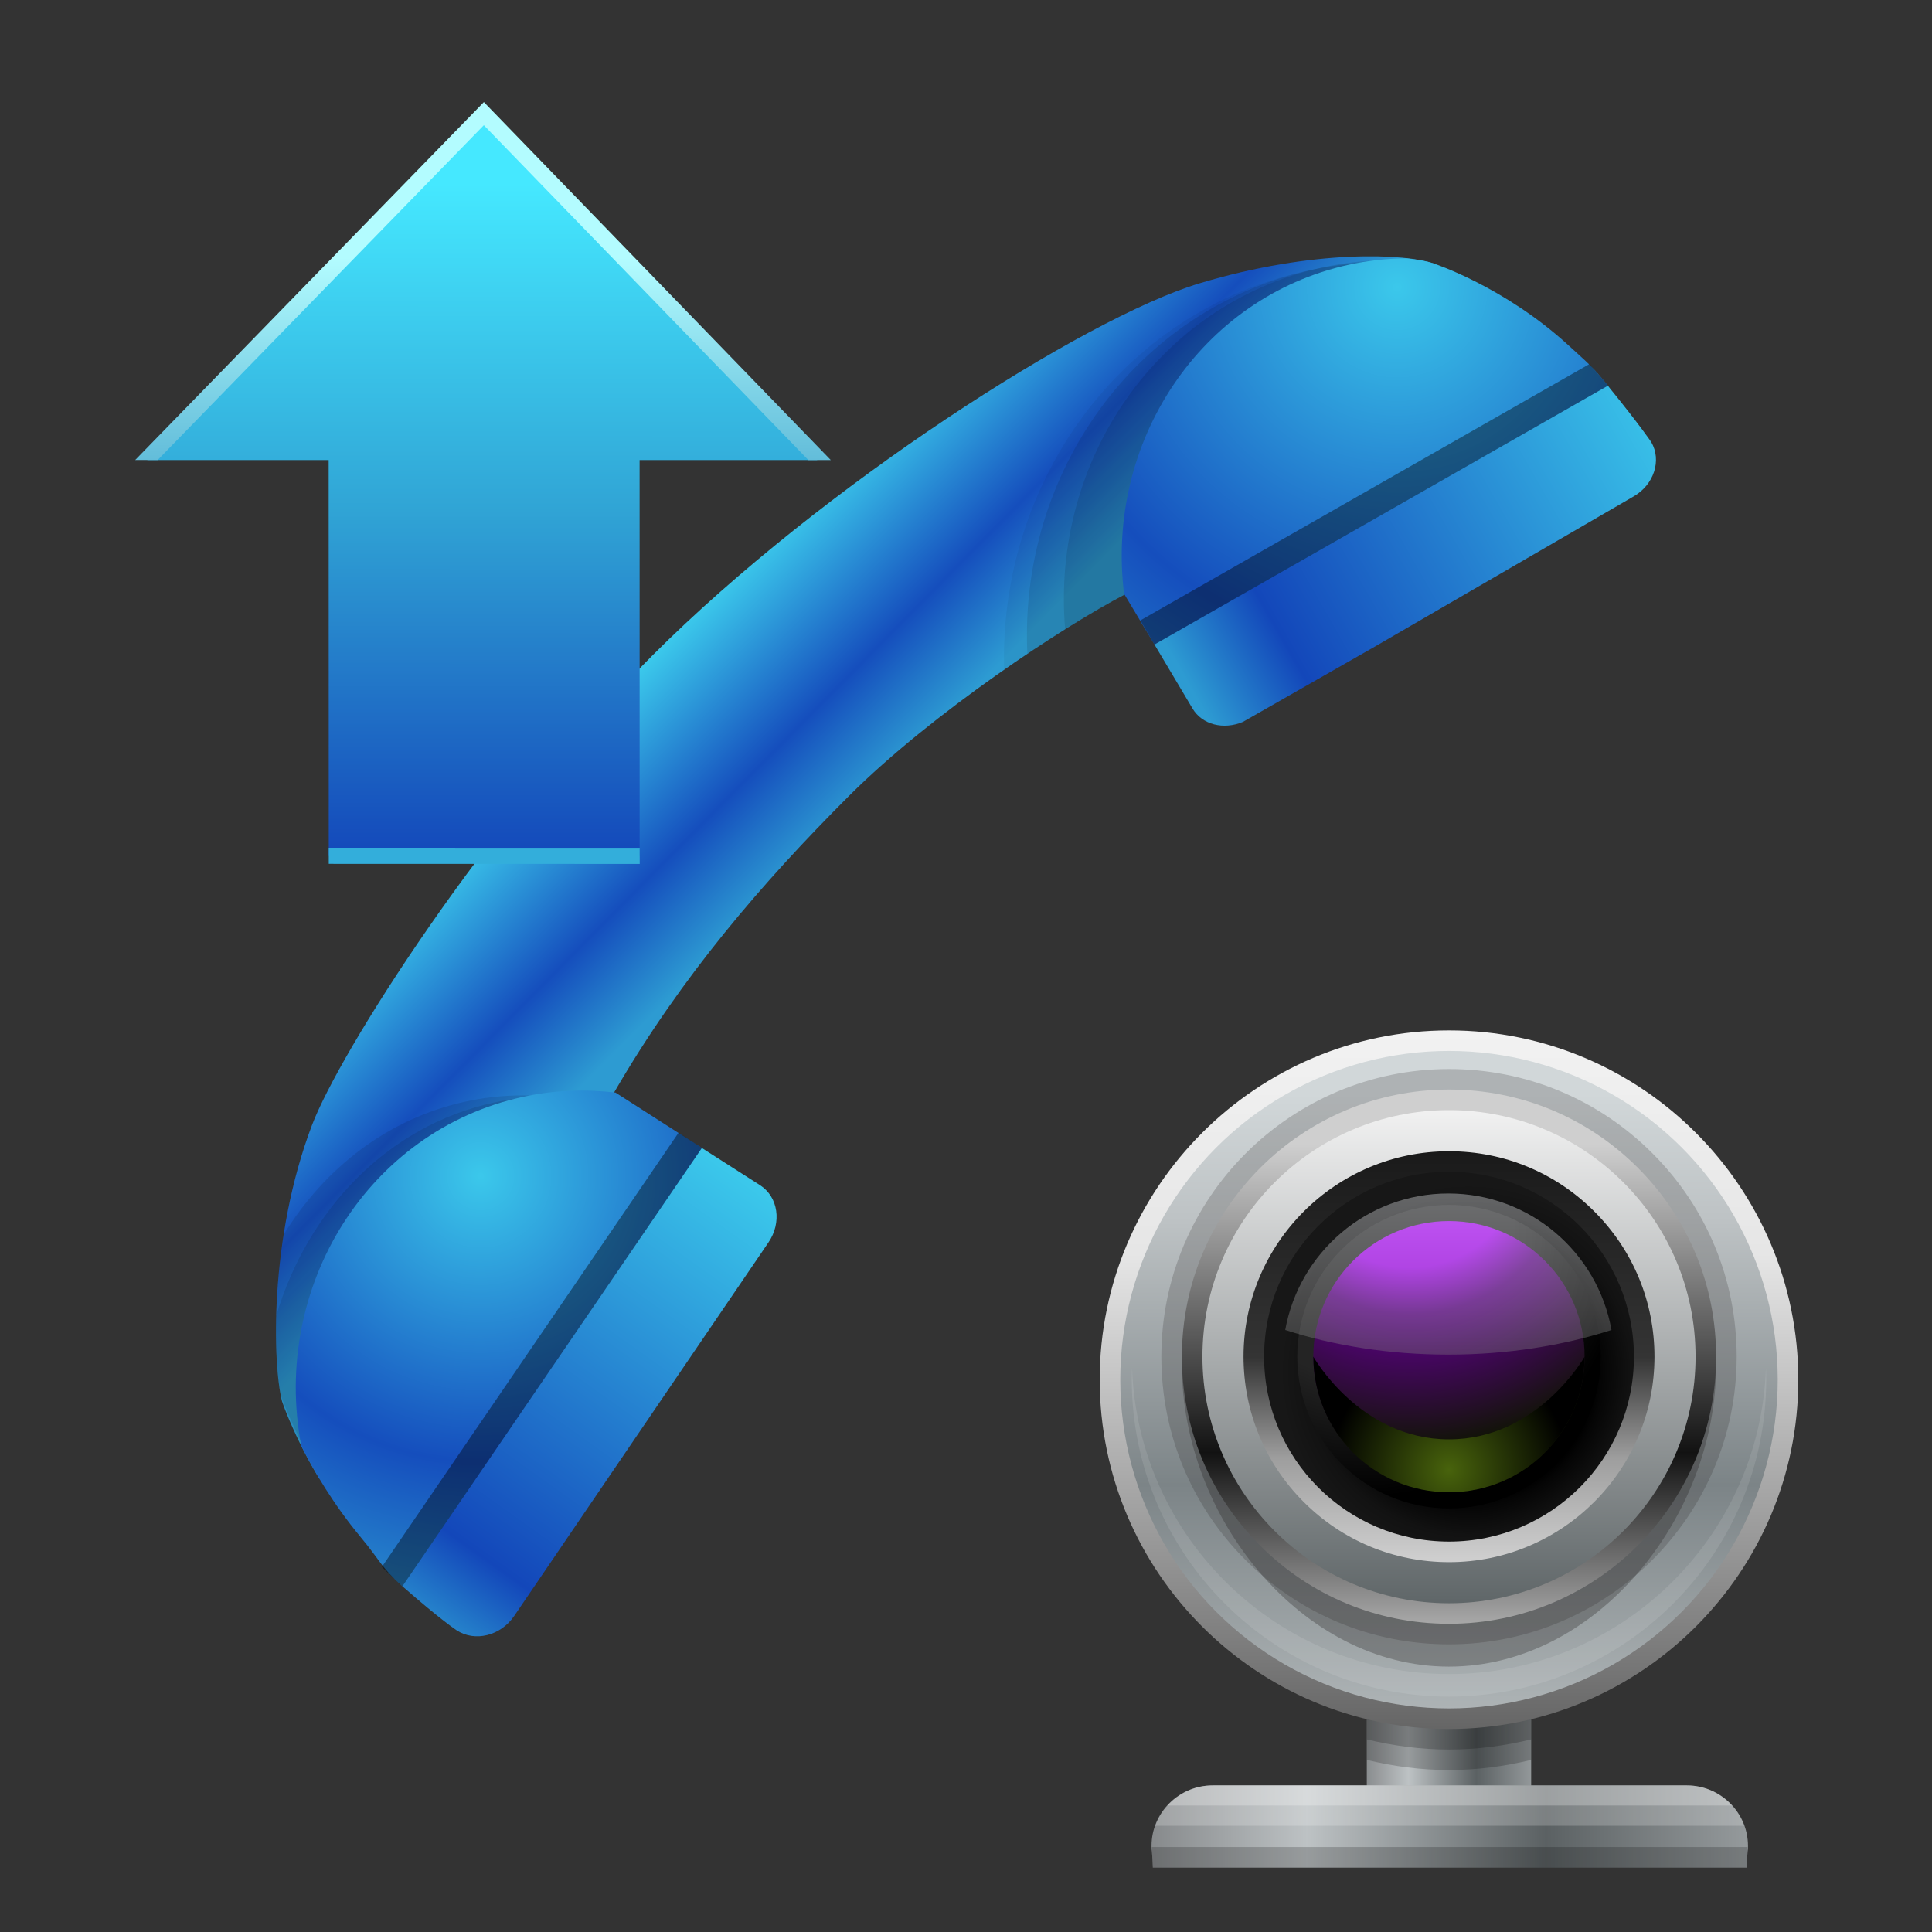 <?xml version="1.0" encoding="UTF-8"?>
<!DOCTYPE svg PUBLIC "-//W3C//DTD SVG 1.1 Tiny//EN" "http://www.w3.org/Graphics/SVG/1.1/DTD/svg11-tiny.dtd">
<svg baseProfile="tiny" height="60" viewBox="0 0 60 60" width="60" xmlns="http://www.w3.org/2000/svg" xmlns:xlink="http://www.w3.org/1999/xlink">
<rect x="0" y="0" width="60" height="60" fill="#333333" stroke="none"/>
<g>
<linearGradient gradientTransform="matrix(0.212 0.977 -0.977 0.212 -634.561 -270.486)" gradientUnits="userSpaceOnUse" id="SVGID_1_" x1="423.097" x2="429.653" y1="-578.646" y2="-582.908">
<stop offset="0" style="stop-color:#3BC8EB"/>
<stop offset="0.606" style="stop-color:#154EBD"/>
<stop offset="1" style="stop-color:#2D9BD2"/>
</linearGradient>
<path d="M19.081,33.911c2.089-3.597,4.591-6.497,7.281-9.189c2.593-2.591,6.72-5.3,8.562-6.256l9.604-10.282  c-0.845-0.3-3.693-0.464-7.279,0.616c-3.586,1.083-11.736,6.303-16.979,11.547c-5.242,5.246-9.727,12.347-10.581,14.595  c-1.343,3.541-1.221,7.445-0.929,8.581c0,0,0.34,1.034,1.144,2.377C10.248,46.476,19.081,33.911,19.081,33.911z" fill="url(#SVGID_1_)"/>
<path d="M31.184,20.8c1.488-1.036,2.87-1.882,3.74-2.334L44.271,8.46  c-0.132-0.058-0.209-0.088-0.209-0.088c-0.247-0.088-0.642-0.162-1.124-0.219c-0.793,0.006-1.596,0.093-2.401,0.27  C34.843,9.673,31.019,14.958,31.184,20.8z" fill="#020202" fill-opacity="0.05" stroke-opacity="0.05"/>
<path d="M31.906,20.306c1.205-0.809,2.291-1.462,3.018-1.84l9.377-10.04  c-0.146-0.063-0.233-0.098-0.233-0.098c-0.231-0.08-0.604-0.152-1.06-0.203c-0.751,0.006-1.51,0.087-2.27,0.253  C35.275,9.576,31.636,14.695,31.906,20.306z" fill="#020202" fill-opacity="0.1" stroke-opacity="0.1"/>
<path d="M44.079,8.263c-0.21-0.073-0.55-0.137-0.962-0.186c-0.681,0.006-1.369,0.08-2.06,0.231  c-5.087,1.116-8.426,5.984-7.978,11.233c0.725-0.455,1.363-0.826,1.844-1.076l9.424-10.088C44.178,8.302,44.079,8.263,44.079,8.263z  " fill="#020202" fill-opacity="0.1" stroke-opacity="0.1"/>
<radialGradient cx="43.391" cy="8.918" gradientUnits="userSpaceOnUse" id="SVGID_2_" r="18.507">
<stop offset="0" style="stop-color:#3BC8EB"/>
<stop offset="0.606" style="stop-color:#154EBD"/>
<stop offset="1" style="stop-color:#2D9BD2"/>
</radialGradient>
<path d="M34.924,18.466l0.929,1.55c0,0,15.101-6.784,14.084-8.038c-0.513-0.631-0.577-0.656-1.237-1.263  c-1.985-1.815-4.172-2.531-4.172-2.531c-0.186-0.063-0.481-0.12-0.845-0.161c-0.596,0.004-1.2,0.068-1.806,0.201  c-4.591,1.009-7.57,5.501-6.963,10.257C34.916,18.477,34.921,18.47,34.924,18.466z" fill="url(#SVGID_2_)"/>
<path d="M17.483,34.106c-0.988-0.14-2.007-0.119-3.027,0.105c-2.418,0.53-4.376,2.066-5.646,4.131  c-0.367,2.35-0.25,4.407-0.05,5.18c0,0,0.34,1.034,1.144,2.377c0.29,0.482,6.54-8.264,8.556-11.107L17.483,34.106z" fill="#020202" fill-opacity="0.1" stroke-opacity="0.1"/>
<path d="M18.366,34.136c-0.989-0.14-2.008-0.118-3.029,0.105c-3.313,0.727-5.775,3.332-6.76,6.623  c-0.026,1.025,0.034,1.872,0.127,2.397c0.003,0.013,0.005,0.034,0.01,0.048c0,0,0.34,1.033,1.144,2.379  c0.3,0.498,6.981-8.888,8.75-11.384L18.366,34.136z" fill="#020202" fill-opacity="0.1" stroke-opacity="0.1"/>
<radialGradient cx="437.426" cy="-571.231" gradientTransform="matrix(0.209 0.979 -0.968 0.212 -629.453 -270.615)" gradientUnits="userSpaceOnUse" id="SVGID_3_" r="14.62">
<stop offset="0" style="stop-color:#3BC8EB"/>
<stop offset="0.606" style="stop-color:#154EBD"/>
<stop offset="1" style="stop-color:#2D9BD2"/>
</radialGradient>
<path d="M11.202,47.738c0.616,0.74,0.646,0.954,1.295,1.524c1.194,1.055,9.301-13.612,9.301-13.612  l-2.683-1.719c-0.941-0.111-1.914-0.079-2.89,0.136c-4.777,1.048-7.806,5.868-6.87,10.832C9.749,45.686,10.349,46.71,11.202,47.738z  " fill="url(#SVGID_3_)"/>
<path d="M49.937,11.978c-0.179-0.22-0.381-0.446-0.578-0.67l-13.944,7.959l0.438,0.749  C35.853,20.016,50.953,13.231,49.937,11.978z" fill="#020202" fill-opacity="0.4" stroke-opacity="0.4"/>
<linearGradient gradientTransform="matrix(0.212 0.977 -0.977 0.212 -634.56 -270.486)" gradientUnits="userSpaceOnUse" id="SVGID_4_" x1="422.288" x2="427.479" y1="-610.929" y2="-594.441">
<stop offset="0" style="stop-color:#3BC8EB"/>
<stop offset="0.812" style="stop-color:#1347BA"/>
<stop offset="1" style="stop-color:#2D9BD2"/>
</linearGradient>
<path d="M35.853,20.016l1.178,1.981c0.302,0.515,0.972,0.674,1.569,0.422l4.09-2.334l8.043-4.668  c0.632-0.363,0.878-1.119,0.549-1.686c0,0-0.333-0.501-1.349-1.751L35.853,20.016z" fill="url(#SVGID_4_)"/>
<path d="M21.798,35.65l-0.725-0.472l-9.215,13.486c0.216,0.204,0.43,0.414,0.639,0.598  C13.691,50.317,21.798,35.65,21.798,35.65z" fill="#020202" fill-opacity="0.4" stroke-opacity="0.4"/>
<linearGradient gradientTransform="matrix(0.212 0.977 -0.977 0.212 -634.56 -270.486)" gradientUnits="userSpaceOnUse" id="SVGID_5_" x1="439.698" x2="451.523" y1="-577.755" y2="-564.732">
<stop offset="0" style="stop-color:#3BC8EB"/>
<stop offset="0.812" style="stop-color:#1347BA"/>
<stop offset="1" style="stop-color:#2D9BD2"/>
</linearGradient>
<path d="M12.498,49.262c1.193,1.05,1.686,1.37,1.686,1.37c0.567,0.367,1.363,0.169,1.781-0.442l7.9-11.605  c0.419-0.614,0.307-1.411-0.26-1.777l-1.808-1.156L12.498,49.262z" fill="url(#SVGID_5_)"/>
<rect fill="none" height="60" width="60"/>
</g>
<g transform="matrix(0.5 0 0 0.5 0 0)">
<rect fill="none" height="60" width="60"/>
<linearGradient gradientUnits="userSpaceOnUse" id="SVGID_1" x1="29.96" x2="29.95" y1="3.99" y2="53.51">
<stop offset="0" stop-color="#45E8FF"/>
<stop offset="0.15" stop-color="#45E8FF"/>
<stop offset="0.56" stop-color="#30A4D5"/>
<stop offset="1" stop-color="#1347BA"/>
</linearGradient>
<polygon fill="url(#SVGID_1)" points="50.762,28.576 30.054,7.056 9.146,28.576 20.414,28.576 20.42,53.164 39.73,53.168 39.727,28.576 "/>
<linearGradient gradientUnits="userSpaceOnUse" id="SVGID_2" x1="30" x2="30" y1="6.47" y2="29.15">
<stop offset="0" stop-color="#B3FCFF"/>
<stop offset="0.42" stop-color="#B3FCFF"/>
<stop offset="1" stop-color="#5FBAD8"/>
</linearGradient>
<polygon fill="url(#SVGID_2)" points="9.794,28.572 30.052,7.776 50.208,28.576 51.602,28.576 30.054,6.34 8.398,28.572 "/>
<line fill="none" x1="20.42" x2="39.73" y1="53.156" y2="53.16"/>
<polygon fill="#33AEDB" points="39.734,53.66 20.42,53.656 20.42,52.656 39.732,52.66 "/>
<rect fill="none" height="60" width="60"/>
</g>
<g transform="matrix(1 0 0 1 30 30)">
<linearGradient gradientUnits="userSpaceOnUse" id="SVGID_1__" x1="12.379" x2="17.62" y1="23.65" y2="23.65">
<stop offset="0" style="stop-color:#878A8C"/>
<stop offset="0.261" style="stop-color:#BDC2C4"/>
<stop offset="0.661" style="stop-color:#5B6163"/>
<stop offset="1" style="stop-color:#959A9C"/>
</linearGradient>
<rect fill="url(#SVGID_1__)" height="7.853" width="5.105" x="12.447" y="19.724"/>
<path d="M12.447,24.655c0.82,0.199,1.673,0.315,2.553,0.315c0.881,0,1.732-0.116,2.553-0.315v-4.294  h-5.105V24.655z" fill="#020202" fill-opacity="0.2" stroke-opacity="0.2"/>
<path d="M12.447,24.018c0.82,0.199,1.673,0.315,2.553,0.315c0.881,0,1.732-0.116,2.553-0.315v-4.294  h-5.105V24.018z" fill="#020202" fill-opacity="0.2" stroke-opacity="0.2"/>
<linearGradient gradientUnits="userSpaceOnUse" id="SVGID_2__" x1="14.999" x2="14.999" y1="1.975" y2="23.67">
<stop offset="0" style="stop-color:#F2F2F2"/>
<stop offset="0.321" style="stop-color:#E6E6E6"/>
<stop offset="1" style="stop-color:#666666"/>
</linearGradient>
<path d="M15,23.695c-5.98,0-10.848-4.867-10.848-10.848S9.02,2,15,2c5.982,0,10.848,4.866,10.848,10.847  S20.982,23.695,15,23.695L15,23.695z" fill="url(#SVGID_2__)"/>
<linearGradient gradientUnits="userSpaceOnUse" id="SVGID_3__" x1="14.999" x2="14.999" y1="2.614" y2="23.033">
<stop offset="0" style="stop-color:#D1D7D9"/>
<stop offset="0.067" style="stop-color:#D1D7D9"/>
<stop offset="0.261" style="stop-color:#BDC2C4"/>
<stop offset="0.661" style="stop-color:#7C8487"/>
<stop offset="1" style="stop-color:#ADB3B5"/>
</linearGradient>
<circle cx="15" cy="12.847" fill="url(#SVGID_3__)" r="10.209"/>
<path d="M15,21.989c-5.315,0-9.657-4.23-9.843-9.5c-0.004,0.116-0.009,0.231-0.009,0.349  c0,5.431,4.419,9.851,9.852,9.851s9.852-4.42,9.852-9.851c0-0.117-0.005-0.232-0.009-0.349C24.658,17.759,20.315,21.989,15,21.989z" fill="#FFFFFF" fill-opacity="0.1" stroke-opacity="0.1"/>
<path d="M23.295,12.413c0,4.704-3.715,9.346-8.299,9.345c-4.58-0.003-8.292-4.646-8.291-9.35  c0.002-4.706,3.718-8.517,8.298-8.517C19.584,3.894,23.298,7.707,23.295,12.413z" fill="#231F20" fill-opacity="0.3" stroke-opacity="0.3"/>
<path d="M14.996,21.066c-2.387-0.002-4.63-0.932-6.315-2.619c-1.688-1.688-2.615-3.932-2.614-6.318  c0-4.923,4.009-8.929,8.935-8.929c2.387,0,4.632,0.931,6.317,2.618c1.688,1.688,2.616,3.933,2.615,6.318  c-0.002,4.924-4.01,8.93-8.934,8.93H14.996z" fill="#231F20" fill-opacity="0.2" stroke-opacity="0.2"/>
<linearGradient gradientUnits="userSpaceOnUse" id="SVGID_4__" x1="14.999" x2="14.999" y1="3.721" y2="20.352">
<stop offset="0" style="stop-color:#CFCFCF"/>
<stop offset="0.109" style="stop-color:#CFCFCF"/>
<stop offset="0.685" style="stop-color:#121212"/>
<stop offset="1" style="stop-color:#A6A6A6"/>
</linearGradient>
<path d="M14.996,20.428c-2.216-0.002-4.298-0.864-5.864-2.432c-1.567-1.566-2.428-3.65-2.427-5.866  c0-4.573,3.723-8.293,8.296-8.293c2.218,0.001,4.3,0.864,5.866,2.432c1.566,1.568,2.43,3.651,2.428,5.867  c-0.001,4.573-3.723,8.292-8.295,8.292H14.996z" fill="url(#SVGID_4__)"/>
<linearGradient gradientUnits="userSpaceOnUse" id="SVGID_5__" x1="14.999" x2="14.999" y1="4.368" y2="19.719">
<stop offset="0" style="stop-color:#F2F2F2"/>
<stop offset="1" style="stop-color:#606769"/>
</linearGradient>
<circle cx="15" cy="12.133" fill="url(#SVGID_5__)" r="7.657"/>
<linearGradient gradientUnits="userSpaceOnUse" id="SVGID_6_" x1="14.999" x2="14.999" y1="5.771" y2="18.454">
<stop offset="0" style="stop-color:#1A1A1A"/>
<stop offset="0.503" style="stop-color:#343434"/>
<stop offset="0.751" style="stop-color:#9E9E9E"/>
<stop offset="1" style="stop-color:#CFCFCF"/>
</linearGradient>
<path d="M15,18.514c-1.706-0.001-3.309-0.666-4.514-1.871c-1.204-1.206-1.867-2.808-1.867-4.512  c0-3.517,2.862-6.378,6.382-6.378c1.706,0,3.308,0.664,4.513,1.871c1.205,1.205,1.868,2.808,1.867,4.513  C21.381,15.652,18.519,18.514,15,18.514L15,18.514z" fill="url(#SVGID_6_)"/>
<radialGradient cx="25.773" cy="10.273" gradientTransform="matrix(1.014 3.000000e-004 -3.000000e-004 1.014 -10.518 2.198)" gradientUnits="userSpaceOnUse" id="SVGID_7_" r="6.499">
<stop offset="0" style="stop-color:#000000"/>
<stop offset="0.592" style="stop-color:#000000"/>
<stop offset="0.627" style="stop-color:#050505"/>
<stop offset="0.765" style="stop-color:#121212"/>
<stop offset="0.888" style="stop-color:#171717"/>
<stop offset="1" style="stop-color:#171717"/>
</radialGradient>
<path d="M20.743,12.135c0,3.172-2.574,5.74-5.744,5.74c-3.175-0.001-5.743-2.573-5.741-5.745  c0-3.171,2.573-5.742,5.745-5.74C18.173,6.391,20.744,8.962,20.743,12.135z" fill="url(#SVGID_7_)"/>
<radialGradient cx="21.654" cy="5.066" gradientTransform="matrix(1.014 0 0 1.014 -9.558 3.13)" gradientUnits="userSpaceOnUse" id="SVGID_8_" r="10.351">
<stop offset="0" style="stop-color:#242424"/>
<stop offset="0.43" style="stop-color:#242424"/>
<stop offset="0.782" style="stop-color:#000000"/>
<stop offset="1" style="stop-color:#000000"/>
</radialGradient>
<circle cx="15" cy="12.133" fill="url(#SVGID_8_)" r="4.712"/>
<radialGradient cx="23.964" cy="3.55" gradientTransform="matrix(1.014 3.000000e-004 -3.000000e-004 1.014 -10.518 2.198)" gradientUnits="userSpaceOnUse" id="SVGID_9_" r="11.357">
<stop offset="0" style="stop-color:#A700F5"/>
<stop offset="0.309" style="stop-color:#A700F5"/>
<stop offset="0.436" style="stop-color:#5E008A"/>
<stop offset="0.806" style="stop-color:#0E1402"/>
<stop offset="1" style="stop-color:#0E1402"/>
</radialGradient>
<path d="M19.211,12.133c0,2.326-1.886,4.21-4.212,4.21c-2.326-0.002-4.213-1.888-4.213-4.212  c0.004-2.327,1.89-4.21,4.213-4.21C17.328,7.923,19.214,9.808,19.211,12.133z" fill="url(#SVGID_9_)"/>
<radialGradient cx="25.171" cy="13.251" gradientTransform="matrix(1.014 3.000000e-004 -3.000000e-004 1.014 -10.518 2.198)" gradientUnits="userSpaceOnUse" id="SVGID_10_" r="4.611">
<stop offset="0" style="stop-color:#48630C"/>
<stop offset="0.788" style="stop-color:#000000"/>
<stop offset="1" style="stop-color:#000000"/>
</radialGradient>
<path d="M19.211,12.133c0,2.326-1.886,4.21-4.212,4.21c-2.326-0.002-4.213-1.888-4.213-4.212  c0,0,1.444,2.569,4.213,2.569C17.767,14.701,19.211,12.133,19.211,12.133z" fill="url(#SVGID_10_)"/>
<linearGradient gradientUnits="userSpaceOnUse" id="SVGID_11_" x1="14.979" x2="14.979" y1="7.065" y2="12.094">
<stop offset="0" style="stop-color:#F8FBFF"/>
<stop offset="1" style="stop-color:#808080"/>
</linearGradient>
<path d="M14.979,12.069c1.828,0,3.549-0.277,5.067-0.765  c-0.431-2.41-2.532-4.239-5.067-4.239c-2.532,0-4.632,1.83-5.065,4.239C11.431,11.792,13.153,12.069,14.979,12.069z" fill="url(#SVGID_11_)" fill-opacity="0.35" stroke-opacity="0.35"/>
<linearGradient gradientUnits="userSpaceOnUse" id="SVGID_12_" x1="5.762" x2="24.285" y1="26.724" y2="26.724">
<stop offset="0" style="stop-color:#878A8C"/>
<stop offset="0.261" style="stop-color:#BDC2C4"/>
<stop offset="0.661" style="stop-color:#5B6163"/>
<stop offset="1" style="stop-color:#959A9C"/>
</linearGradient>
<path d="M24.245,28c0.025-0.635,0.04-0.508,0.04-0.639v-0.035c0-1.037-0.852-1.879-1.901-1.879H7.662  c-1.05,0-1.9,0.842-1.9,1.879v0.035c0,0.131,0.014,0.004,0.04,0.639H24.245z" fill="url(#SVGID_12_)"/>
<path d="M5.879,26.7h18.29c-0.084-0.234-0.212-0.444-0.377-0.626H6.256  C6.092,26.256,5.963,26.466,5.879,26.7z" fill="#FFFFFF" fill-opacity="0.2" stroke-opacity="0.2"/>
<path d="M5.772,27.361C5.779,27.492,5.789,27.684,5.802,28h18.443  c0.012-0.316,0.022-0.508,0.028-0.639H5.772z" fill="#020202" fill-opacity="0.2" stroke-opacity="0.2"/>
<path d="M6.255,26.074h17.536c-0.348-0.383-0.846-0.627-1.407-0.627H7.662  C7.102,25.447,6.603,25.691,6.255,26.074z" fill="#FFFFFF" fill-opacity="0.4" stroke-opacity="0.4"/>
<rect fill="none" height="30" width="30"/>
</g>
</svg>
